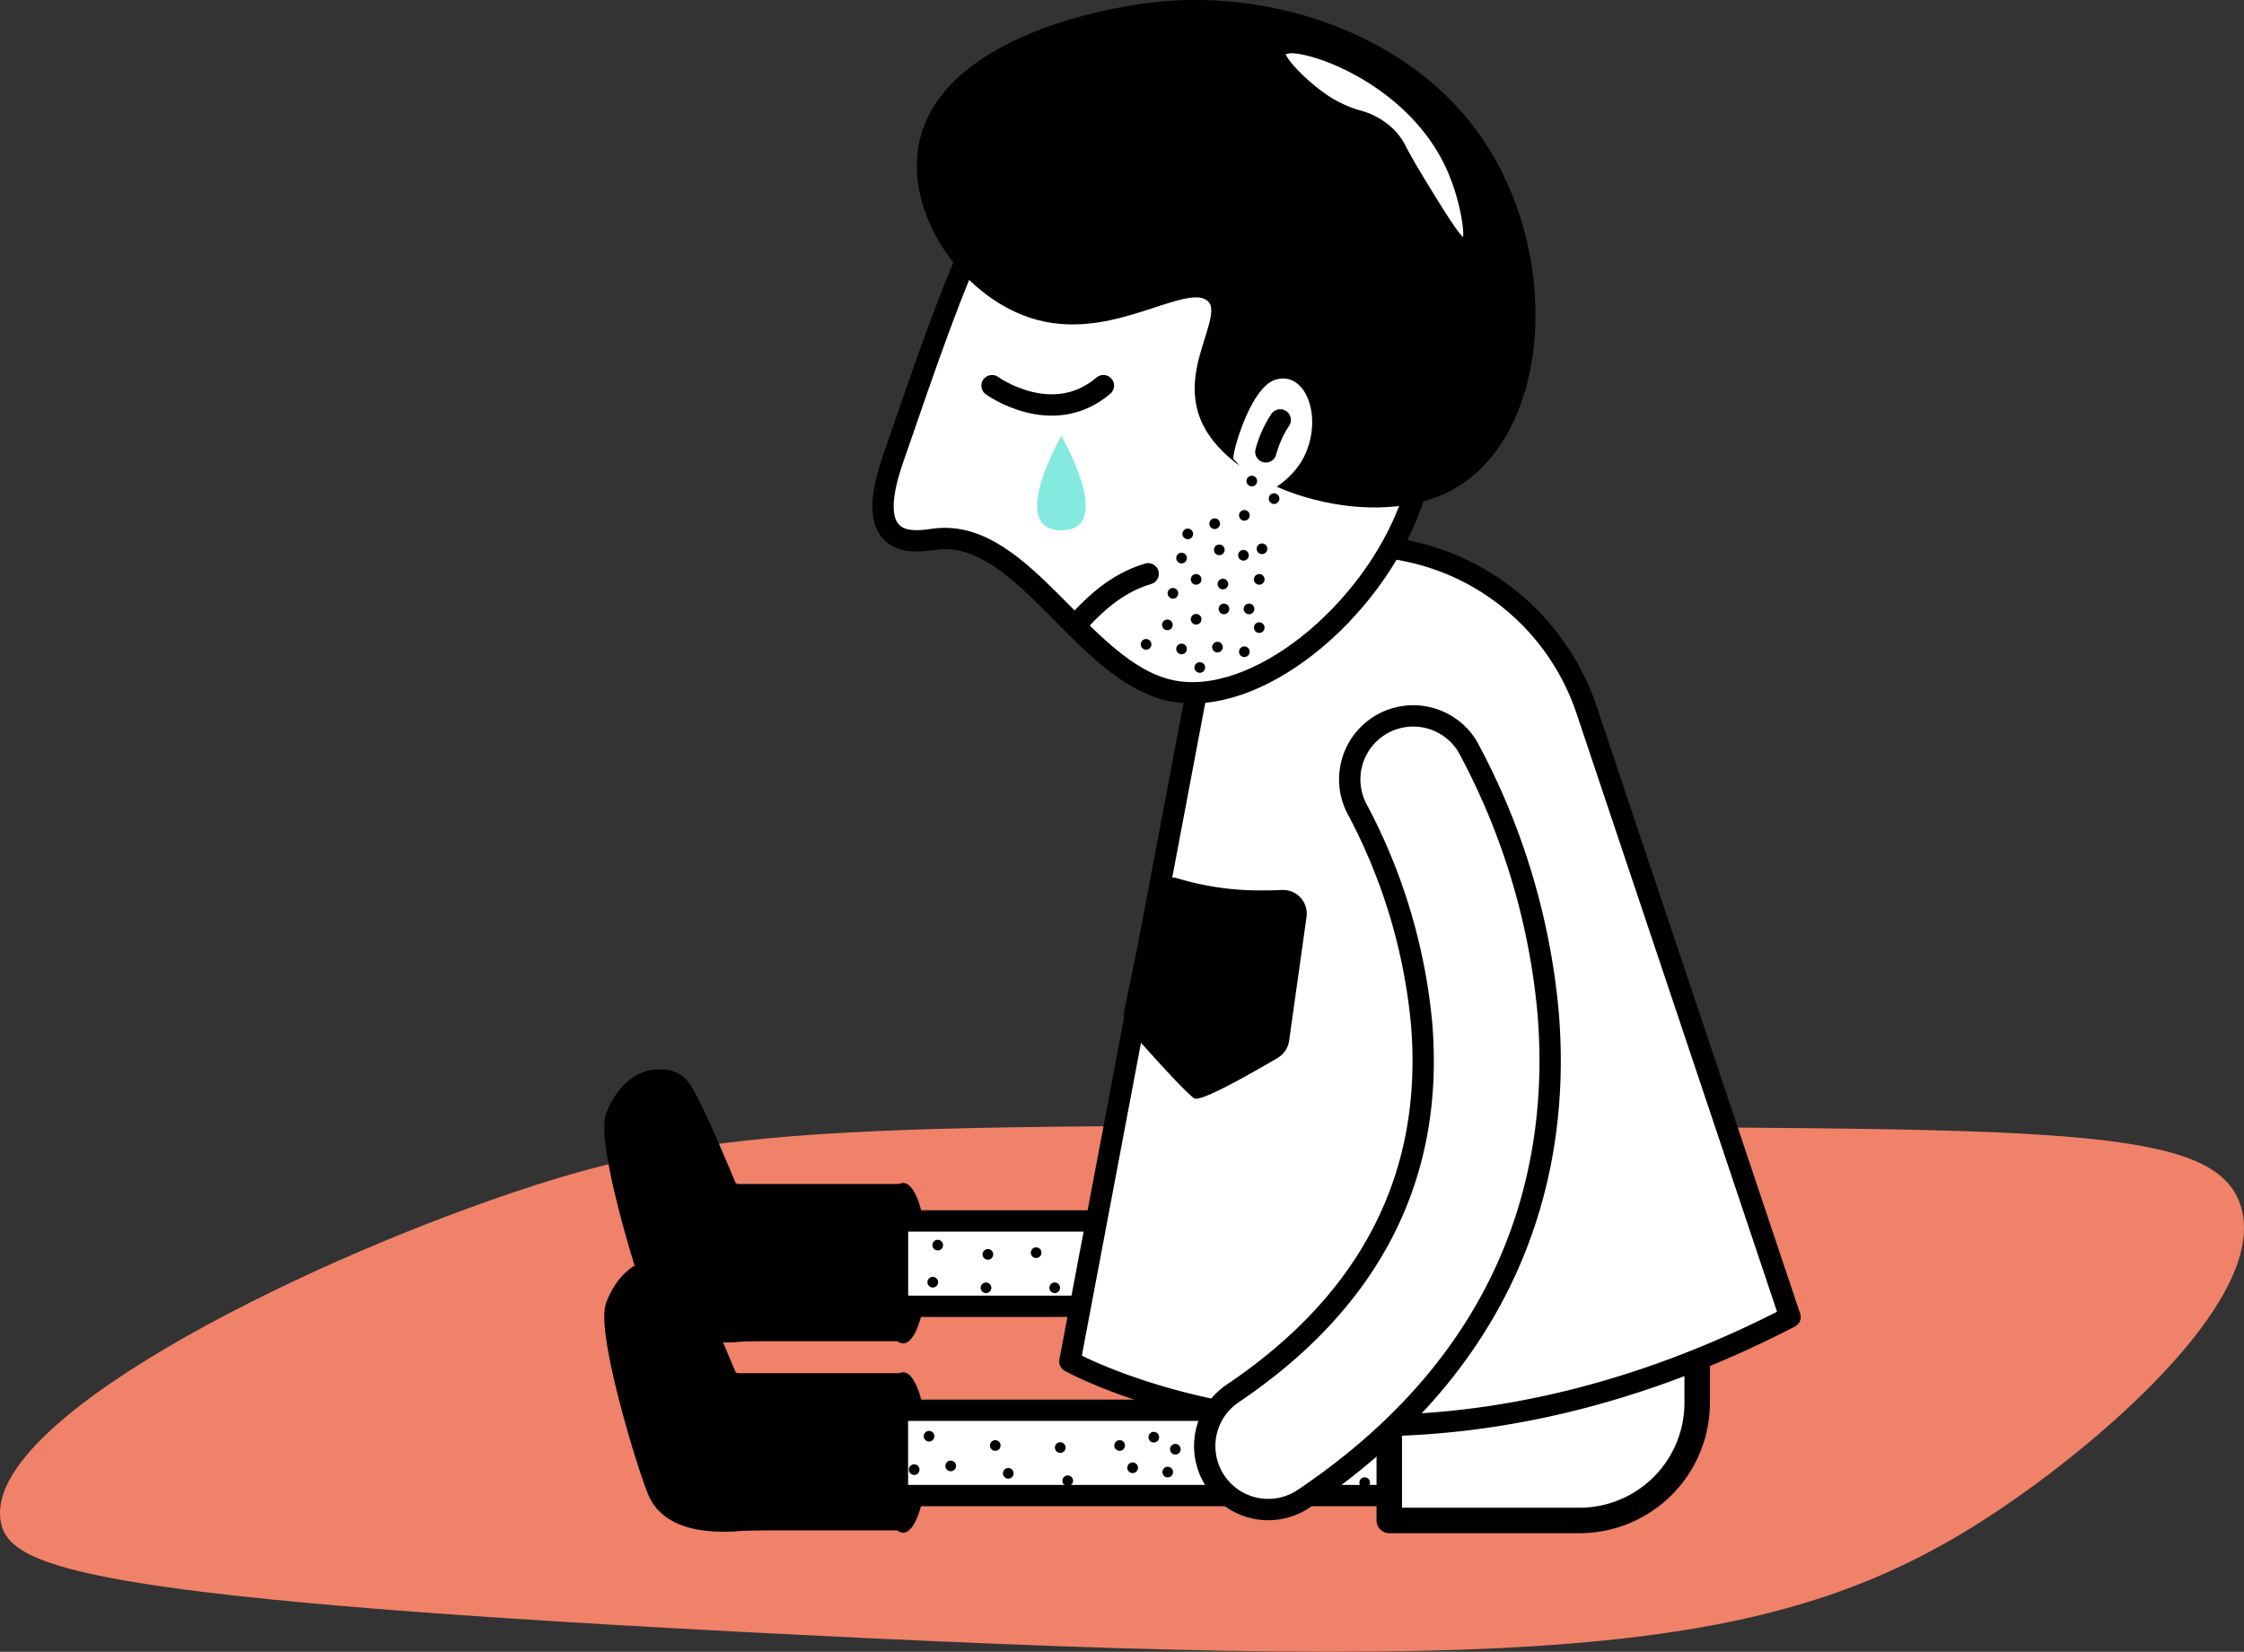 <svg xmlns="http://www.w3.org/2000/svg" viewBox="0 0 379.84 279.68"><rect x="0" y="0" width="379.84" height="279.68" fill="#333333" stroke="none"/><defs><style>.cls-1{fill:#ef8269;}.cls-2,.cls-3,.cls-4,.cls-5,.cls-6,.cls-7,.cls-8{stroke:#000;}.cls-2,.cls-4,.cls-5{stroke-linejoin:round;}.cls-2,.cls-3,.cls-5,.cls-6,.cls-7,.cls-8{stroke-width:3.61px;}.cls-3,.cls-4,.cls-5,.cls-6,.cls-9{fill:#fff;}.cls-3,.cls-4,.cls-5,.cls-8{stroke-linecap:round;}.cls-3,.cls-6,.cls-7,.cls-8{stroke-miterlimit:10;}.cls-4{stroke-width:4.31px;}.cls-8{fill:none;}.cls-10{fill:#84eae0;}</style></defs><title>error-message_2</title><g id="Layer_2" data-name="Layer 2"><g id="Layer_1-2" data-name="Layer 1"><path class="cls-1" d="M87.16,201.8c34.6-11.63,55.83-11.51,181-11,81.75.33,106.55.42,111,13,5.41,15.31-22.63,39.72-41,52-36,24.08-73.67,27.46-203,21-120-6-133.41-11.19-135-19C-3.3,240.84,49.43,214.49,87.16,201.8Z"/><path class="cls-2" d="M152.38,225.25H130.2c-2.16,0-4.33,0-6.49.18-3.26.2-10,0-12.2-4.84-1.88-4.22-8.81-27.32-7.17-31.54,2.51-6.45,7.89-7.53,10-4.66,1.73,2.31,6,12.52,7.63,16.41a2.44,2.44,0,0,0,2.26,1.51h28.11"/><path class="cls-2" d="M153.21,225.25H131c-2.16,0-4.33,0-6.49.18-3.26.2-10,0-12.2-4.84-2.87-6.45-9.68-25.09-7.17-31.54s7.89-7.53,10-4.66c1.73,2.31,6,12.52,7.63,16.41a2.44,2.44,0,0,0,2.26,1.51h28.11"/><path d="M152.87,225.53c-.8-.94-2.27-4.87-2.27-11.64s1.46-10.7,2.27-11.64c.8.94,2.27,4.87,2.27,11.64S153.68,224.59,152.87,225.53Z"/><path d="M152.87,207.88a39,39,0,0,1,0,12,39,39,0,0,1,0-12m0-7.58c-2.25,0-4.07,6.08-4.07,13.58s1.82,13.58,4.07,13.58,4.07-6.08,4.07-13.58-1.82-13.58-4.07-13.58Z"/><path class="cls-2" d="M152.38,257.29H130.2c-2.16,0-4.33,0-6.49.18-3.26.2-10,0-12.2-4.84-1.88-4.22-8.81-27.32-7.17-31.54,2.51-6.45,7.89-7.53,10-4.66,1.73,2.31,6,12.52,7.63,16.41a2.44,2.44,0,0,0,2.26,1.51h28.11"/><path class="cls-2" d="M153.21,257.29H131c-2.16,0-4.33,0-6.49.18-3.26.2-10,0-12.2-4.84-2.87-6.45-9.68-25.09-7.17-31.54s7.89-7.53,10-4.66c1.73,2.31,6,12.52,7.63,16.41a2.44,2.44,0,0,0,2.26,1.51h28.11"/><path d="M152.87,257.57c-.8-.94-2.27-4.87-2.27-11.64s1.46-10.7,2.27-11.64c.8.94,2.27,4.87,2.27,11.64S153.68,256.63,152.87,257.57Z"/><path d="M152.87,239.93a39,39,0,0,1,0,12,39,39,0,0,1,0-12m0-7.58c-2.25,0-4.07,6.08-4.07,13.58s1.82,13.58,4.07,13.58,4.07-6.08,4.07-13.58-1.82-13.58-4.07-13.58Z"/><rect class="cls-3" x="192.76" y="165.89" width="14.45" height="96.14" transform="translate(413.95 13.97) rotate(90)"/><rect class="cls-3" x="192.76" y="197.94" width="14.45" height="96.14" transform="translate(445.99 46.02) rotate(90)"/><path d="M225,214.55a.9.9,0,0,0,0-1.8.9.9,0,0,0,0,1.8Z"/><path d="M204,216.12a.9.9,0,0,0,0-1.8.9.9,0,0,0,0,1.8Z"/><path d="M213.71,216.75a.9.9,0,0,0,0-1.8.9.9,0,0,0,0,1.8Z"/><path d="M186.7,213a.9.9,0,0,0,0-1.8.9.9,0,0,0,0,1.8Z"/><path d="M178.53,218.95a.9.9,0,0,0,0-1.8.9.9,0,0,0,0,1.8Z"/><path d="M167.22,213.29a.9.9,0,0,0,0-1.8.9.9,0,0,0,0,1.8Z"/><path d="M157.89,218a.9.9,0,0,0,0-1.8.9.9,0,0,0,0,1.8Z"/><path d="M194.24,218a.9.9,0,0,0,0-1.8.9.9,0,0,0,0,1.8Z"/><path d="M215.91,243.14a.9.9,0,0,0,0-1.8.9.9,0,0,0,0,1.8Z"/><path d="M206.8,253.51a.9.9,0,0,0,0-1.8.9.9,0,0,0,0,1.8Z"/><path d="M206.49,251a.9.9,0,0,0,0-1.8.9.9,0,0,0,0,1.8Z"/><path d="M189.52,245.65a.9.9,0,0,0,0-1.8.9.9,0,0,0,0,1.8Z"/><path d="M221.88,249.74a.9.9,0,0,0,0-1.8.9.9,0,0,0,0,1.8Z"/><path d="M198.95,246.28a.9.9,0,0,0,0-1.8.9.9,0,0,0,0,1.8Z"/><path d="M180.73,251.62a.9.9,0,0,0,0-1.8.9.9,0,0,0,0,1.8Z"/><path d="M168.47,245.65a.9.9,0,0,0,0-1.8.9.9,0,0,0,0,1.8Z"/><path d="M160.93,249.11a.9.9,0,0,0,0-1.8.9.9,0,0,0,0,1.8Z"/><path d="M179.47,246a.9.9,0,0,0,0-1.8.9.9,0,0,0,0,1.8Z"/><path d="M231,251.94a.9.9,0,0,0,0-1.8.9.9,0,0,0,0,1.8Z"/><path d="M203.62,249.11a.9.9,0,0,0,0-1.8.9.9,0,0,0,0,1.8Z"/><path d="M197.66,250.15a.9.9,0,0,0,0-1.8.9.9,0,0,0,0,1.8Z"/><path d="M198.32,211.09a.9.9,0,0,0,0-1.8.9.9,0,0,0,0,1.8Z"/><path d="M207.43,244.39a.9.9,0,0,0,0-1.8.9.9,0,0,0,0,1.8Z"/><path d="M214.66,248.48a.9.9,0,0,0,0-1.8.9.9,0,0,0,0,1.8Z"/><path d="M170.67,250.36a.9.9,0,0,0,0-1.8.9.9,0,0,0,0,1.8Z"/><path d="M214,212.35a.9.9,0,0,0,0-1.8.9.9,0,0,0,0,1.8Z"/><path d="M175.39,213a.9.9,0,0,0,0-1.8.9.9,0,0,0,0,1.8Z"/><path d="M166.9,218.95a.9.9,0,0,0,0-1.8.9.9,0,0,0,0,1.8Z"/><path d="M158.73,211.72a.9.9,0,0,0,0-1.8.9.9,0,0,0,0,1.8Z"/><path d="M157.26,244.08a.9.9,0,0,0,0-1.8.9.9,0,0,0,0,1.8Z"/><path d="M154.74,249.74a.9.9,0,0,0,0-1.8.9.9,0,0,0,0,1.8Z"/><path d="M226.28,242.2a.9.9,0,0,0,0-1.8.9.9,0,0,0,0,1.8Z"/><path d="M191.72,249.42a.9.9,0,0,0,0-1.8.9.9,0,0,0,0,1.8Z"/><path d="M234.73,247.23a.9.9,0,0,0,0-1.8.9.9,0,0,0,0,1.8Z"/><path d="M220.31,218.32a.9.9,0,0,0,0-1.8.9.9,0,0,0,0,1.8Z"/><path d="M229.42,210.15a.9.9,0,0,0,0-1.8.9.9,0,0,0,0,1.8Z"/><path d="M185.44,218.32a.9.9,0,0,0,0-1.8.9.9,0,0,0,0,1.8Z"/><path d="M195.3,244.24a.9.9,0,0,0,0-1.8.9.9,0,0,0,0,1.8Z"/><path d="M206.49,210.46a.9.9,0,0,0,0-1.8.9.9,0,0,0,0,1.8Z"/><path class="cls-4" d="M247.72,217.88h7.09a19.93,19.93,0,0,1,19.93,19.93V270a0,0,0,0,1,0,0h-27a0,0,0,0,1,0,0V217.88A0,0,0,0,1,247.72,217.88Z" transform="translate(505.16 -17.3) rotate(90)"/><rect class="cls-5" x="225.02" y="193.85" width="27.02" height="36.44" transform="translate(450.61 -26.46) rotate(90)"/><path class="cls-5" d="M181.1,230.52S232.63,259.43,303,223L268.64,120.44a40.71,40.71,0,0,0-38.38-28l-1.2,0a27.77,27.77,0,0,0-26.16,22.75Z"/><path class="cls-6" d="M151.3,77.32c11.5-33.38,17.25-50.06,29.79-56.18,2.89-1.41,12.06-5.88,23-3.77,24.51,4.73,44.92,40,34.69,68.24-6.59,18.15-26.26,34.48-40.72,31.29-14.87-3.27-24.82-27.31-39.59-25.64-1.73.2-5.45,1-7.54-1.13C148,87.19,150.19,80.54,151.3,77.32Z"/><path class="cls-7" d="M157.22,25.26c-1.8,11.16,7.54,24.15,18.85,27.17,12.92,3.44,24.63-7.14,29.53-2.83,4.31,3.79-4.32,12.36-.63,20.94,4.57,10.6,26.27,17.33,39,11.32,16.89-8,19-39.18,4.4-58.86C236.57,7.16,215.14.37,196.81,2.05,185.18,3.12,159.86,9,157.22,25.26Z"/><path class="cls-8" d="M167.92,65.3s10.18,7.36,18.85,0"/><path class="cls-9" d="M208.8,77.74c-.41-.4,2.67-11.87,6.94-13.39a4,4,0,0,1,2.38-.15c3.45.89,5.24,6.75,3,12.28-2,5-7.72,7.9-8.5,7.06C208.12,78.72,211.52,80.4,208.8,77.74Z"/><path class="cls-8" d="M194.35,97.15c-3.75,1.13-7.1,3.22-10.95,7.25-.49.51-.94,1-1.36,1.55"/><path class="cls-3" d="M216.7,71.1a18.49,18.49,0,0,0-2.43,5.41"/><path d="M194,110a.9.9,0,0,0,0-1.8.9.9,0,0,0,0,1.8Z"/><path d="M198.54,101.36a.9.9,0,0,0,0-1.8.9.9,0,0,0,0,1.8Z"/><path d="M202.47,99a.9.9,0,0,0,0-1.8.9.9,0,0,0,0,1.8Z"/><path d="M200,110.78a.9.9,0,0,0,0-1.8.9.9,0,0,0,0,1.8Z"/><path d="M202.47,105.75a.9.9,0,0,0,0-1.8.9.9,0,0,0,0,1.8Z"/><path d="M197.6,106.7a.9.9,0,0,0,0-1.8.9.9,0,0,0,0,1.8Z"/><path d="M206.08,110.47a.9.9,0,0,0,0-1.8.9.9,0,0,0,0,1.8Z"/><path d="M207,99.79a.9.9,0,0,0,0-1.8.9.9,0,0,0,0,1.8Z"/><path d="M207.18,104a.9.9,0,0,0,0-1.8.9.9,0,0,0,0,1.8Z"/><path d="M213.15,107.17a.9.9,0,0,0,0-1.8.9.9,0,0,0,0,1.8Z"/><path d="M211.42,104a.9.9,0,0,0,0-1.8.9.9,0,0,0,0,1.8Z"/><path d="M205.61,89.57a.9.9,0,0,0,0-1.8.9.9,0,0,0,0,1.8Z"/><path d="M211.89,82.35a.9.9,0,0,0,0-1.8.9.9,0,0,0,0,1.8Z"/><path d="M206.39,94a.9.9,0,0,0,0-1.8.9.9,0,0,0,0,1.8Z"/><path d="M210.48,94.92a.9.9,0,0,0,0-1.8.9.9,0,0,0,0,1.8Z"/><path d="M213.15,99a.9.9,0,0,0,0-1.8.9.9,0,0,0,0,1.8Z"/><path d="M213.62,93.82a.9.9,0,0,0,0-1.8.9.9,0,0,0,0,1.8Z"/><path d="M215.66,85.33a.9.9,0,0,0,0-1.8.9.9,0,0,0,0,1.8Z"/><path d="M210.63,111.25a.9.9,0,0,0,0-1.8.9.9,0,0,0,0,1.8Z"/><path d="M203.09,113.92a.9.9,0,0,0,0-1.8.9.9,0,0,0,0,1.8Z"/><path d="M200,95.39a.9.9,0,0,0,0-1.8.9.9,0,0,0,0,1.8Z"/><path d="M201.05,91.3a.9.9,0,0,0,0-1.8.9.9,0,0,0,0,1.8Z"/><path d="M210.63,88.16a.9.9,0,0,0,0-1.8.9.9,0,0,0,0,1.8Z"/><path class="cls-9" d="M247.82,40.59c-.79-.05-3.8-5-6.71-9.74-1.73-2.83-2.66-4.53-3.27-5.65a10.65,10.65,0,0,0-2.1-3,12.28,12.28,0,0,0-5.68-3.24A20.08,20.08,0,0,1,224,16c-3.61-2.56-7-6.31-6.65-7,0-.09.31-.24,1.05-.24,4.93,0,20.65,6.13,26.82,19.94C247.7,34.25,248.35,40.07,247.82,40.59Z"/><path d="M218.38,9h0c4.88,0,20.43,6.08,26.54,19.77,2.13,4.78,2.94,10,2.73,11.36-1.06-.9-3.71-5.24-6.29-9.45-1.73-2.83-2.65-4.52-3.27-5.64A10.84,10.84,0,0,0,236,22a12.68,12.68,0,0,0-5.8-3.31,19.82,19.82,0,0,1-6-2.91c-3.45-2.45-6.41-5.75-6.54-6.62a2.13,2.13,0,0,1,.76-.1m0-.6c-.73,0-1.19.14-1.32.41-.51,1.06,3.51,5.09,6.75,7.39,5.4,3.83,7.88,2.34,11.72,6.16,1.64,1.63,1.28,2,5.33,8.62,3.42,5.6,6,9.89,7,9.89a.26.26,0,0,0,.13,0c.89-.49-.11-7-2.49-12.32-6.28-14.06-22.32-20.12-27.09-20.12Z"/><path d="M202.89,184.19c-1-.84-4.14-4.1-10.19-10.94a2.25,2.25,0,0,1-.51-1.93l4-19.16a2.23,2.23,0,0,1,2.86-1.68,50.18,50.18,0,0,0,15,2.13c1,0,2.06,0,3.1-.08h.12a2.25,2.25,0,0,1,1.7.78,2.2,2.2,0,0,1,.53,1.77L216.55,176a2.22,2.22,0,0,1-1.07,1.61C207.71,182.2,204.07,183.86,202.89,184.19Z"/><path d="M198.35,152.18l.13,0A52,52,0,0,0,214,154.41q1.57,0,3.22-.08a.44.44,0,0,1,.34.16.4.4,0,0,1,.1.34l-2.94,20.92a.43.43,0,0,1-.21.31,109.52,109.52,0,0,1-11.24,6.05c-1.37-1.34-4.23-4.34-9.26-10.05a.43.43,0,0,1-.1-.37l4-19.16a.43.43,0,0,1,.42-.35m0-3.61a4,4,0,0,0-4,3.22l-4,19.16a4,4,0,0,0,.92,3.49c2.94,3.33,9.8,11,11,11.58a.6.6,0,0,0,.25,0c1.89,0,10.18-4.78,13.77-6.9a4,4,0,0,0,1.94-2.91l2.94-20.92a4,4,0,0,0-4-4.6h-.21q-1.56.08-3,.07a48.22,48.22,0,0,1-14.48-2,4,4,0,0,0-1.22-.19Z"/><path class="cls-6" d="M203.93,245.22a10.75,10.75,0,0,0,16.75,8.54c38-25.58,43.43-59.17,41.32-82.84a116.73,116.73,0,0,0-13.62-44.58,10.75,10.75,0,0,0-18.55,10.86h0a96.18,96.18,0,0,1,10.82,36.3c2.07,25.74-8.69,46.74-32,62.44A10.74,10.74,0,0,0,203.93,245.22Z"/><path class="cls-10" d="M179.66,73.8s-9.26,16,0,16S179.66,73.8,179.66,73.8Z"/></g></g></svg>
